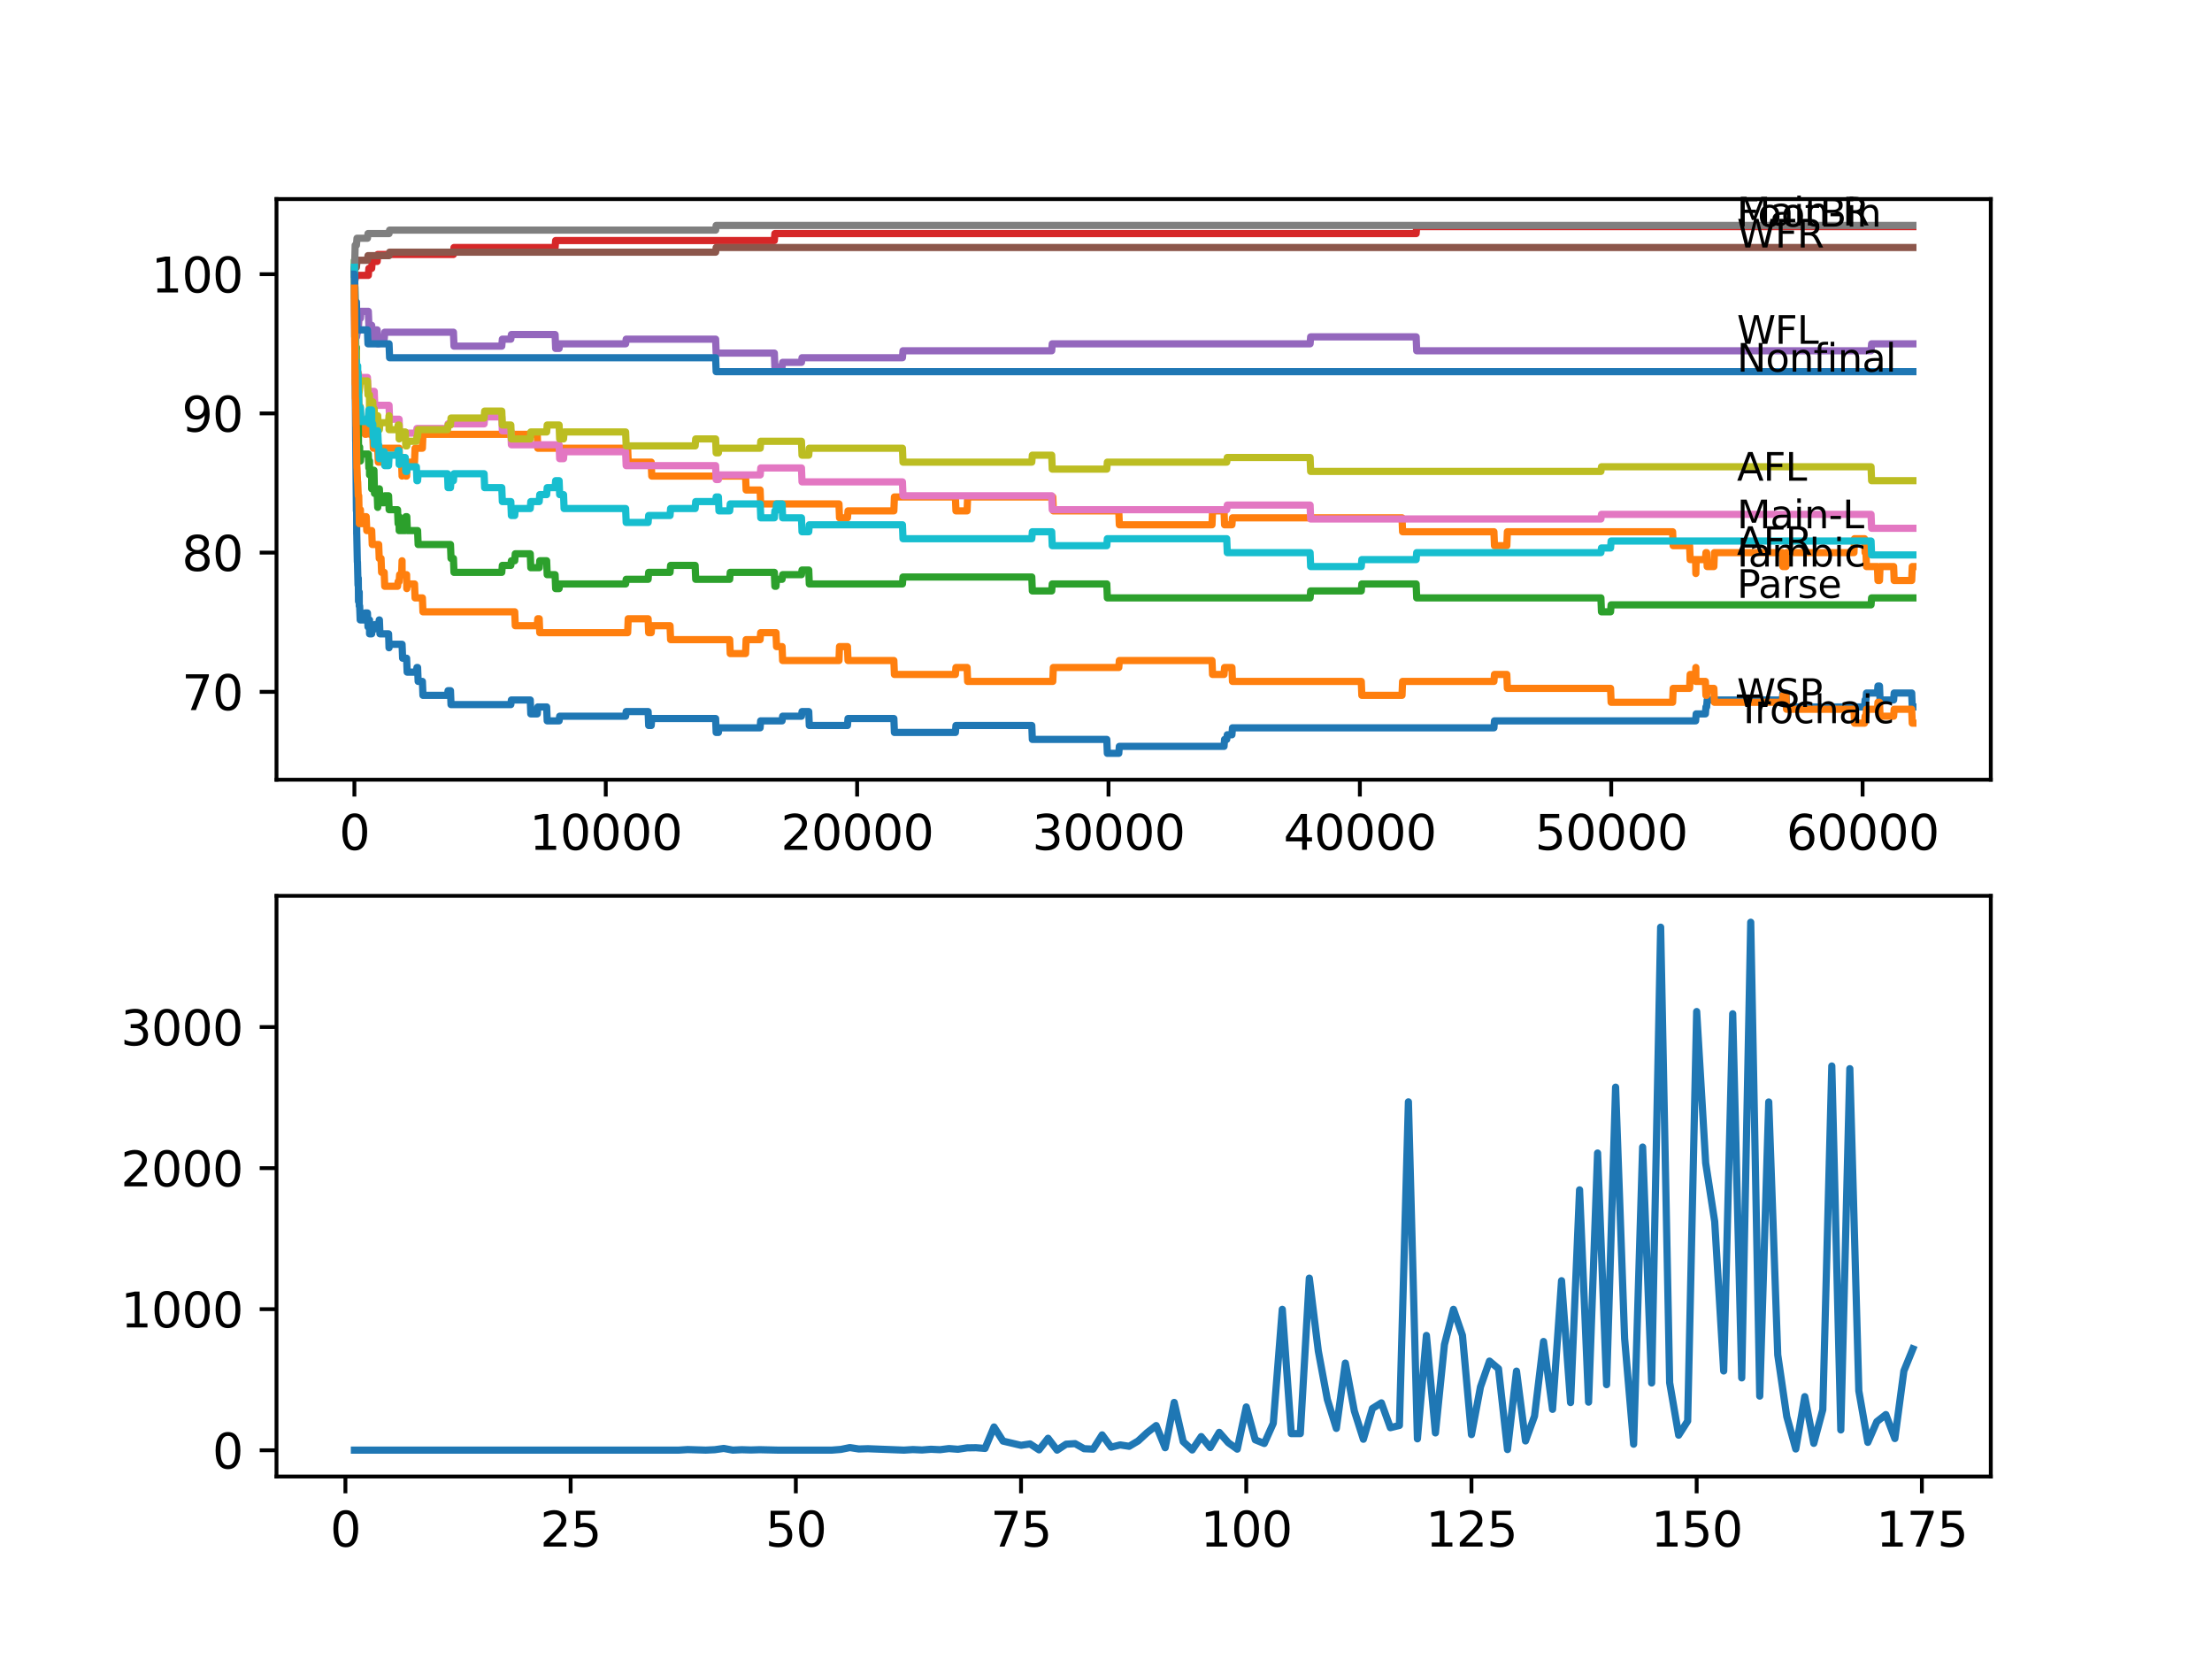 <?xml version="1.0" encoding="utf-8" standalone="no"?>
<!DOCTYPE svg PUBLIC "-//W3C//DTD SVG 1.1//EN"
  "http://www.w3.org/Graphics/SVG/1.1/DTD/svg11.dtd">
<svg xmlns:xlink="http://www.w3.org/1999/xlink" width="460.8pt" height="345.6pt" viewBox="0 0 460.8 345.6" xmlns="http://www.w3.org/2000/svg" version="1.1">
 <defs>
  <style type="text/css">*{stroke-linejoin: round; stroke-linecap: butt}</style>
 </defs>
 <g id="figure_1">
  <g id="patch_1">
   <path d="M 0 345.6 
L 460.8 345.6 
L 460.8 0 
L 0 0 
z
" style="fill: #ffffff"/>
  </g>
  <g id="axes_1">
   <g id="patch_2">
    <path d="M 57.6 162.432 
L 414.72 162.432 
L 414.72 41.472 
L 57.6 41.472 
z
" style="fill: #ffffff"/>
   </g>
   <g id="matplotlib.axis_1">
    <g id="xtick_1">
     <g id="line2d_1">
      <defs>
       <path id="mf1c4932b1d" d="M 0 0 
L 0 3.5 
" style="stroke: #000000; stroke-width: 0.8"/>
      </defs>
      <g>
       <use xlink:href="#mf1c4932b1d" x="73.827" y="162.432" style="stroke: #000000; stroke-width: 0.8"/>
      </g>
     </g>
     <g id="text_1">
      <!-- 0 -->
      <g transform="translate(70.646 177.03)scale(0.1 -0.1)">
       <defs>
        <path id="DejaVuSans-30" d="M 2034 4250 
Q 1547 4250 1301 3770 
Q 1056 3291 1056 2328 
Q 1056 1369 1301 889 
Q 1547 409 2034 409 
Q 2525 409 2770 889 
Q 3016 1369 3016 2328 
Q 3016 3291 2770 3770 
Q 2525 4250 2034 4250 
z
M 2034 4750 
Q 2819 4750 3233 4129 
Q 3647 3509 3647 2328 
Q 3647 1150 3233 529 
Q 2819 -91 2034 -91 
Q 1250 -91 836 529 
Q 422 1150 422 2328 
Q 422 3509 836 4129 
Q 1250 4750 2034 4750 
z
" transform="scale(0.016)"/>
       </defs>
       <use xlink:href="#DejaVuSans-30"/>
      </g>
     </g>
    </g>
    <g id="xtick_2">
     <g id="line2d_2">
      <g>
       <use xlink:href="#mf1c4932b1d" x="126.192" y="162.432" style="stroke: #000000; stroke-width: 0.8"/>
      </g>
     </g>
     <g id="text_2">
      <!-- 10000 -->
      <g transform="translate(110.286 177.03)scale(0.1 -0.1)">
       <defs>
        <path id="DejaVuSans-31" d="M 794 531 
L 1825 531 
L 1825 4091 
L 703 3866 
L 703 4441 
L 1819 4666 
L 2450 4666 
L 2450 531 
L 3481 531 
L 3481 0 
L 794 0 
L 794 531 
z
" transform="scale(0.016)"/>
       </defs>
       <use xlink:href="#DejaVuSans-31"/>
       <use xlink:href="#DejaVuSans-30" x="63.623"/>
       <use xlink:href="#DejaVuSans-30" x="127.246"/>
       <use xlink:href="#DejaVuSans-30" x="190.869"/>
       <use xlink:href="#DejaVuSans-30" x="254.492"/>
      </g>
     </g>
    </g>
    <g id="xtick_3">
     <g id="line2d_3">
      <g>
       <use xlink:href="#mf1c4932b1d" x="178.556" y="162.432" style="stroke: #000000; stroke-width: 0.8"/>
      </g>
     </g>
     <g id="text_3">
      <!-- 20000 -->
      <g transform="translate(162.65 177.03)scale(0.1 -0.1)">
       <defs>
        <path id="DejaVuSans-32" d="M 1228 531 
L 3431 531 
L 3431 0 
L 469 0 
L 469 531 
Q 828 903 1448 1529 
Q 2069 2156 2228 2338 
Q 2531 2678 2651 2914 
Q 2772 3150 2772 3378 
Q 2772 3750 2511 3984 
Q 2250 4219 1831 4219 
Q 1534 4219 1204 4116 
Q 875 4013 500 3803 
L 500 4441 
Q 881 4594 1212 4672 
Q 1544 4750 1819 4750 
Q 2544 4750 2975 4387 
Q 3406 4025 3406 3419 
Q 3406 3131 3298 2873 
Q 3191 2616 2906 2266 
Q 2828 2175 2409 1742 
Q 1991 1309 1228 531 
z
" transform="scale(0.016)"/>
       </defs>
       <use xlink:href="#DejaVuSans-32"/>
       <use xlink:href="#DejaVuSans-30" x="63.623"/>
       <use xlink:href="#DejaVuSans-30" x="127.246"/>
       <use xlink:href="#DejaVuSans-30" x="190.869"/>
       <use xlink:href="#DejaVuSans-30" x="254.492"/>
      </g>
     </g>
    </g>
    <g id="xtick_4">
     <g id="line2d_4">
      <g>
       <use xlink:href="#mf1c4932b1d" x="230.921" y="162.432" style="stroke: #000000; stroke-width: 0.8"/>
      </g>
     </g>
     <g id="text_4">
      <!-- 30000 -->
      <g transform="translate(215.015 177.03)scale(0.1 -0.1)">
       <defs>
        <path id="DejaVuSans-33" d="M 2597 2516 
Q 3050 2419 3304 2112 
Q 3559 1806 3559 1356 
Q 3559 666 3084 287 
Q 2609 -91 1734 -91 
Q 1441 -91 1130 -33 
Q 819 25 488 141 
L 488 750 
Q 750 597 1062 519 
Q 1375 441 1716 441 
Q 2309 441 2620 675 
Q 2931 909 2931 1356 
Q 2931 1769 2642 2001 
Q 2353 2234 1838 2234 
L 1294 2234 
L 1294 2753 
L 1863 2753 
Q 2328 2753 2575 2939 
Q 2822 3125 2822 3475 
Q 2822 3834 2567 4026 
Q 2313 4219 1838 4219 
Q 1578 4219 1281 4162 
Q 984 4106 628 3988 
L 628 4550 
Q 988 4650 1302 4700 
Q 1616 4750 1894 4750 
Q 2613 4750 3031 4423 
Q 3450 4097 3450 3541 
Q 3450 3153 3228 2886 
Q 3006 2619 2597 2516 
z
" transform="scale(0.016)"/>
       </defs>
       <use xlink:href="#DejaVuSans-33"/>
       <use xlink:href="#DejaVuSans-30" x="63.623"/>
       <use xlink:href="#DejaVuSans-30" x="127.246"/>
       <use xlink:href="#DejaVuSans-30" x="190.869"/>
       <use xlink:href="#DejaVuSans-30" x="254.492"/>
      </g>
     </g>
    </g>
    <g id="xtick_5">
     <g id="line2d_5">
      <g>
       <use xlink:href="#mf1c4932b1d" x="283.285" y="162.432" style="stroke: #000000; stroke-width: 0.8"/>
      </g>
     </g>
     <g id="text_5">
      <!-- 40000 -->
      <g transform="translate(267.379 177.03)scale(0.1 -0.1)">
       <defs>
        <path id="DejaVuSans-34" d="M 2419 4116 
L 825 1625 
L 2419 1625 
L 2419 4116 
z
M 2253 4666 
L 3047 4666 
L 3047 1625 
L 3713 1625 
L 3713 1100 
L 3047 1100 
L 3047 0 
L 2419 0 
L 2419 1100 
L 313 1100 
L 313 1709 
L 2253 4666 
z
" transform="scale(0.016)"/>
       </defs>
       <use xlink:href="#DejaVuSans-34"/>
       <use xlink:href="#DejaVuSans-30" x="63.623"/>
       <use xlink:href="#DejaVuSans-30" x="127.246"/>
       <use xlink:href="#DejaVuSans-30" x="190.869"/>
       <use xlink:href="#DejaVuSans-30" x="254.492"/>
      </g>
     </g>
    </g>
    <g id="xtick_6">
     <g id="line2d_6">
      <g>
       <use xlink:href="#mf1c4932b1d" x="335.65" y="162.432" style="stroke: #000000; stroke-width: 0.8"/>
      </g>
     </g>
     <g id="text_6">
      <!-- 50000 -->
      <g transform="translate(319.744 177.03)scale(0.1 -0.1)">
       <defs>
        <path id="DejaVuSans-35" d="M 691 4666 
L 3169 4666 
L 3169 4134 
L 1269 4134 
L 1269 2991 
Q 1406 3038 1543 3061 
Q 1681 3084 1819 3084 
Q 2600 3084 3056 2656 
Q 3513 2228 3513 1497 
Q 3513 744 3044 326 
Q 2575 -91 1722 -91 
Q 1428 -91 1123 -41 
Q 819 9 494 109 
L 494 744 
Q 775 591 1075 516 
Q 1375 441 1709 441 
Q 2250 441 2565 725 
Q 2881 1009 2881 1497 
Q 2881 1984 2565 2268 
Q 2250 2553 1709 2553 
Q 1456 2553 1204 2497 
Q 953 2441 691 2322 
L 691 4666 
z
" transform="scale(0.016)"/>
       </defs>
       <use xlink:href="#DejaVuSans-35"/>
       <use xlink:href="#DejaVuSans-30" x="63.623"/>
       <use xlink:href="#DejaVuSans-30" x="127.246"/>
       <use xlink:href="#DejaVuSans-30" x="190.869"/>
       <use xlink:href="#DejaVuSans-30" x="254.492"/>
      </g>
     </g>
    </g>
    <g id="xtick_7">
     <g id="line2d_7">
      <g>
       <use xlink:href="#mf1c4932b1d" x="388.014" y="162.432" style="stroke: #000000; stroke-width: 0.8"/>
      </g>
     </g>
     <g id="text_7">
      <!-- 60000 -->
      <g transform="translate(372.108 177.03)scale(0.1 -0.1)">
       <defs>
        <path id="DejaVuSans-36" d="M 2113 2584 
Q 1688 2584 1439 2293 
Q 1191 2003 1191 1497 
Q 1191 994 1439 701 
Q 1688 409 2113 409 
Q 2538 409 2786 701 
Q 3034 994 3034 1497 
Q 3034 2003 2786 2293 
Q 2538 2584 2113 2584 
z
M 3366 4563 
L 3366 3988 
Q 3128 4100 2886 4159 
Q 2644 4219 2406 4219 
Q 1781 4219 1451 3797 
Q 1122 3375 1075 2522 
Q 1259 2794 1537 2939 
Q 1816 3084 2150 3084 
Q 2853 3084 3261 2657 
Q 3669 2231 3669 1497 
Q 3669 778 3244 343 
Q 2819 -91 2113 -91 
Q 1303 -91 875 529 
Q 447 1150 447 2328 
Q 447 3434 972 4092 
Q 1497 4750 2381 4750 
Q 2619 4750 2861 4703 
Q 3103 4656 3366 4563 
z
" transform="scale(0.016)"/>
       </defs>
       <use xlink:href="#DejaVuSans-36"/>
       <use xlink:href="#DejaVuSans-30" x="63.623"/>
       <use xlink:href="#DejaVuSans-30" x="127.246"/>
       <use xlink:href="#DejaVuSans-30" x="190.869"/>
       <use xlink:href="#DejaVuSans-30" x="254.492"/>
      </g>
     </g>
    </g>
   </g>
   <g id="matplotlib.axis_2">
    <g id="ytick_1">
     <g id="line2d_8">
      <defs>
       <path id="m661072c779" d="M 0 0 
L -3.5 0 
" style="stroke: #000000; stroke-width: 0.8"/>
      </defs>
      <g>
       <use xlink:href="#m661072c779" x="57.6" y="144.125" style="stroke: #000000; stroke-width: 0.8"/>
      </g>
     </g>
     <g id="text_8">
      <!-- 70 -->
      <g transform="translate(37.875 147.924)scale(0.1 -0.1)">
       <defs>
        <path id="DejaVuSans-37" d="M 525 4666 
L 3525 4666 
L 3525 4397 
L 1831 0 
L 1172 0 
L 2766 4134 
L 525 4134 
L 525 4666 
z
" transform="scale(0.016)"/>
       </defs>
       <use xlink:href="#DejaVuSans-37"/>
       <use xlink:href="#DejaVuSans-30" x="63.623"/>
      </g>
     </g>
    </g>
    <g id="ytick_2">
     <g id="line2d_9">
      <g>
       <use xlink:href="#m661072c779" x="57.6" y="115.123" style="stroke: #000000; stroke-width: 0.8"/>
      </g>
     </g>
     <g id="text_9">
      <!-- 80 -->
      <g transform="translate(37.875 118.923)scale(0.1 -0.1)">
       <defs>
        <path id="DejaVuSans-38" d="M 2034 2216 
Q 1584 2216 1326 1975 
Q 1069 1734 1069 1313 
Q 1069 891 1326 650 
Q 1584 409 2034 409 
Q 2484 409 2743 651 
Q 3003 894 3003 1313 
Q 3003 1734 2745 1975 
Q 2488 2216 2034 2216 
z
M 1403 2484 
Q 997 2584 770 2862 
Q 544 3141 544 3541 
Q 544 4100 942 4425 
Q 1341 4750 2034 4750 
Q 2731 4750 3128 4425 
Q 3525 4100 3525 3541 
Q 3525 3141 3298 2862 
Q 3072 2584 2669 2484 
Q 3125 2378 3379 2068 
Q 3634 1759 3634 1313 
Q 3634 634 3220 271 
Q 2806 -91 2034 -91 
Q 1263 -91 848 271 
Q 434 634 434 1313 
Q 434 1759 690 2068 
Q 947 2378 1403 2484 
z
M 1172 3481 
Q 1172 3119 1398 2916 
Q 1625 2713 2034 2713 
Q 2441 2713 2670 2916 
Q 2900 3119 2900 3481 
Q 2900 3844 2670 4047 
Q 2441 4250 2034 4250 
Q 1625 4250 1398 4047 
Q 1172 3844 1172 3481 
z
" transform="scale(0.016)"/>
       </defs>
       <use xlink:href="#DejaVuSans-38"/>
       <use xlink:href="#DejaVuSans-30" x="63.623"/>
      </g>
     </g>
    </g>
    <g id="ytick_3">
     <g id="line2d_10">
      <g>
       <use xlink:href="#m661072c779" x="57.6" y="86.122" style="stroke: #000000; stroke-width: 0.8"/>
      </g>
     </g>
     <g id="text_10">
      <!-- 90 -->
      <g transform="translate(37.875 89.921)scale(0.1 -0.1)">
       <defs>
        <path id="DejaVuSans-39" d="M 703 97 
L 703 672 
Q 941 559 1184 500 
Q 1428 441 1663 441 
Q 2288 441 2617 861 
Q 2947 1281 2994 2138 
Q 2813 1869 2534 1725 
Q 2256 1581 1919 1581 
Q 1219 1581 811 2004 
Q 403 2428 403 3163 
Q 403 3881 828 4315 
Q 1253 4750 1959 4750 
Q 2769 4750 3195 4129 
Q 3622 3509 3622 2328 
Q 3622 1225 3098 567 
Q 2575 -91 1691 -91 
Q 1453 -91 1209 -44 
Q 966 3 703 97 
z
M 1959 2075 
Q 2384 2075 2632 2365 
Q 2881 2656 2881 3163 
Q 2881 3666 2632 3958 
Q 2384 4250 1959 4250 
Q 1534 4250 1286 3958 
Q 1038 3666 1038 3163 
Q 1038 2656 1286 2365 
Q 1534 2075 1959 2075 
z
" transform="scale(0.016)"/>
       </defs>
       <use xlink:href="#DejaVuSans-39"/>
       <use xlink:href="#DejaVuSans-30" x="63.623"/>
      </g>
     </g>
    </g>
    <g id="ytick_4">
     <g id="line2d_11">
      <g>
       <use xlink:href="#m661072c779" x="57.6" y="57.121" style="stroke: #000000; stroke-width: 0.8"/>
      </g>
     </g>
     <g id="text_11">
      <!-- 100 -->
      <g transform="translate(31.512 60.92)scale(0.1 -0.1)">
       <use xlink:href="#DejaVuSans-31"/>
       <use xlink:href="#DejaVuSans-30" x="63.623"/>
       <use xlink:href="#DejaVuSans-30" x="127.246"/>
      </g>
     </g>
    </g>
   </g>
   <g id="line2d_12">
    <path d="M 73.833 57.121 
L 73.838 55.671 
L 73.89 70.171 
L 73.896 70.171 
L 73.906 69.205 
L 73.948 76.455 
L 73.964 75.488 
L 74.1 91.922 
L 74.11 91.922 
L 74.246 106.423 
L 74.252 106.423 
L 74.283 103.523 
L 74.309 111.257 
L 74.32 111.257 
L 74.44 117.057 
L 74.466 117.057 
L 74.582 121.89 
L 74.613 121.89 
L 74.639 120.44 
L 74.681 125.274 
L 74.707 125.274 
L 74.733 125.274 
L 74.833 123.341 
L 74.838 126.241 
L 74.922 126.241 
L 75.037 129.141 
L 75.948 129.141 
L 76.063 127.691 
L 76.545 127.691 
L 76.66 130.591 
L 76.964 130.591 
L 76.98 129.141 
L 76.985 132.041 
L 77.069 132.041 
L 77.43 132.041 
L 77.545 131.074 
L 77.959 131.074 
L 78.074 130.108 
L 78.886 130.108 
L 79.001 129.141 
L 79.033 129.141 
L 79.148 132.041 
L 80.949 132.041 
L 81.043 134.941 
L 81.059 134.216 
L 83.756 134.216 
L 83.871 137.116 
L 84.704 137.116 
L 84.819 140.016 
L 86.741 140.016 
L 86.856 139.05 
L 86.992 139.05 
L 87.107 141.95 
L 87.992 141.95 
L 88.107 144.85 
L 93.223 144.85 
L 93.338 143.883 
L 93.841 143.883 
L 93.956 146.783 
L 106.414 146.783 
L 106.529 145.817 
L 110.462 145.817 
L 110.577 148.717 
L 111.917 148.717 
L 112.033 147.267 
L 113.876 147.267 
L 113.991 150.167 
L 116.473 150.167 
L 116.588 149.2 
L 130.329 149.2 
L 130.444 148.233 
L 135.015 148.233 
L 135.131 151.134 
L 135.659 151.134 
L 135.775 149.683 
L 149.075 149.683 
L 149.19 152.584 
L 149.656 152.584 
L 149.772 151.617 
L 158.344 151.617 
L 158.459 150.167 
L 162.92 150.167 
L 163.036 149.2 
L 166.958 149.2 
L 167.073 148.233 
L 168.476 148.233 
L 168.591 151.134 
L 176.54 151.134 
L 176.656 149.683 
L 186.207 149.683 
L 186.322 152.584 
L 199.026 152.584 
L 199.141 151.134 
L 214.939 151.134 
L 215.054 154.034 
L 230.565 154.034 
L 230.68 156.934 
L 233.063 156.934 
L 233.178 155.484 
L 254.988 155.484 
L 255.103 154.034 
L 255.548 154.034 
L 255.663 153.067 
L 256.632 153.067 
L 256.747 151.617 
L 311.211 151.617 
L 311.327 150.167 
L 353.229 150.167 
L 353.344 148.717 
L 355.266 148.717 
L 355.381 147.267 
L 355.522 147.267 
L 355.637 145.817 
L 371.294 145.817 
L 371.41 144.367 
L 372.048 144.367 
L 372.164 147.267 
L 388.418 147.267 
L 388.533 145.817 
L 388.711 145.817 
L 388.826 144.367 
L 391.099 144.367 
L 391.214 142.916 
L 391.533 142.916 
L 391.648 145.817 
L 394.476 145.817 
L 394.591 144.367 
L 398.241 144.367 
L 398.356 147.267 
L 398.487 147.267 
L 398.487 147.267 
" clip-path="url(#p86fe0e03b8)" style="fill: none; stroke: #1f77b4; stroke-width: 1.5; stroke-linecap: square"/>
   </g>
   <g id="line2d_13">
    <path d="M 73.833 57.121 
L 73.843 57.121 
L 73.854 56.154 
L 73.896 64.129 
L 74.006 74.038 
L 73.953 62.438 
L 74.021 72.588 
L 74.032 72.588 
L 74.079 68.238 
L 74.126 74.038 
L 74.136 74.038 
L 74.215 74.038 
L 74.335 81.772 
L 74.367 81.772 
L 74.482 78.872 
L 74.613 78.872 
L 74.733 84.672 
L 75.016 84.672 
L 75.131 87.572 
L 75.948 87.572 
L 76.063 90.472 
L 76.289 90.472 
L 76.404 87.572 
L 76.964 87.572 
L 77.079 90.472 
L 77.655 90.472 
L 77.771 93.372 
L 78.687 93.372 
L 78.802 96.273 
L 79.378 96.273 
L 79.493 93.372 
L 83.138 93.372 
L 83.253 96.273 
L 83.656 96.273 
L 83.756 99.173 
L 83.766 96.273 
L 84.421 96.273 
L 84.536 99.173 
L 84.704 99.173 
L 84.819 96.273 
L 86.353 96.273 
L 86.468 93.372 
L 87.992 93.372 
L 88.107 90.472 
L 111.917 90.472 
L 112.033 93.372 
L 130.753 93.372 
L 130.868 96.273 
L 135.659 96.273 
L 135.775 99.173 
L 155.317 99.173 
L 155.432 102.073 
L 158.344 102.073 
L 158.459 104.973 
L 174.771 104.973 
L 174.886 107.873 
L 176.54 107.873 
L 176.656 106.423 
L 186.207 106.423 
L 186.322 103.523 
L 199.026 103.523 
L 199.141 106.423 
L 201.461 106.423 
L 201.576 103.523 
L 219.312 103.523 
L 219.427 106.423 
L 233.063 106.423 
L 233.178 109.323 
L 252.479 109.323 
L 252.595 106.423 
L 254.988 106.423 
L 255.103 109.323 
L 256.632 109.323 
L 256.747 107.873 
L 292.067 107.873 
L 292.182 110.773 
L 311.211 110.773 
L 311.327 113.673 
L 313.898 113.673 
L 314.013 110.773 
L 348.437 110.773 
L 348.553 113.673 
L 351.977 113.673 
L 352.092 116.574 
L 353.229 116.574 
L 353.276 119.474 
L 353.339 116.574 
L 355.266 116.574 
L 355.381 115.123 
L 355.522 115.123 
L 355.637 118.024 
L 357.03 118.024 
L 357.146 115.123 
L 371.294 115.123 
L 371.41 118.024 
L 372.048 118.024 
L 372.164 115.123 
L 386.213 115.123 
L 386.328 112.223 
L 388.418 112.223 
L 388.533 115.123 
L 388.711 115.123 
L 388.826 118.024 
L 391.099 118.024 
L 391.214 120.924 
L 391.533 120.924 
L 391.648 118.024 
L 394.476 118.024 
L 394.591 120.924 
L 398.241 120.924 
L 398.356 118.024 
L 398.487 118.024 
L 398.487 118.024 
" clip-path="url(#p86fe0e03b8)" style="fill: none; stroke: #ff7f0e; stroke-width: 1.5; stroke-linecap: square"/>
   </g>
   <g id="line2d_14">
    <path d="M 73.833 55.671 
L 73.838 54.221 
L 73.89 62.196 
L 73.927 59.779 
L 74.053 73.313 
L 74.058 72.346 
L 74.063 72.346 
L 74.147 78.147 
L 74.178 76.697 
L 74.215 76.697 
L 74.241 72.346 
L 74.309 81.53 
L 74.314 81.53 
L 74.32 81.53 
L 74.435 84.43 
L 74.466 84.43 
L 74.582 89.264 
L 74.613 89.264 
L 74.634 84.914 
L 74.681 92.647 
L 74.707 92.647 
L 74.712 92.647 
L 74.733 95.548 
L 74.822 94.581 
L 74.833 94.581 
L 74.922 93.131 
L 74.927 96.031 
L 74.938 96.031 
L 75.084 96.031 
L 75.199 94.581 
L 76.728 94.581 
L 76.844 97.481 
L 76.964 97.481 
L 76.98 96.031 
L 76.985 98.931 
L 77.069 98.931 
L 77.425 98.931 
L 77.43 101.831 
L 77.535 100.864 
L 77.655 100.864 
L 77.771 97.964 
L 77.901 97.964 
L 78.017 102.798 
L 78.572 102.798 
L 78.687 105.698 
L 78.802 102.798 
L 78.886 102.798 
L 79.001 101.831 
L 79.033 101.831 
L 79.148 104.731 
L 80.033 104.731 
L 80.148 103.281 
L 80.949 103.281 
L 81.064 106.181 
L 82.818 106.181 
L 82.934 109.082 
L 83.138 109.082 
L 83.148 107.631 
L 83.154 110.532 
L 83.243 110.532 
L 84.421 110.532 
L 84.536 107.631 
L 84.745 107.631 
L 84.861 110.532 
L 86.992 110.532 
L 87.107 113.432 
L 93.841 113.432 
L 93.956 116.332 
L 94.459 116.332 
L 94.574 119.232 
L 104.529 119.232 
L 104.644 117.782 
L 106.414 117.782 
L 106.529 116.815 
L 107.226 116.815 
L 107.341 115.365 
L 110.462 115.365 
L 110.577 118.265 
L 112.326 118.265 
L 112.441 116.815 
L 113.876 116.815 
L 113.991 119.715 
L 115.635 119.715 
L 115.75 122.615 
L 116.473 122.615 
L 116.588 121.649 
L 130.329 121.649 
L 130.444 120.682 
L 135.015 120.682 
L 135.131 119.232 
L 139.582 119.232 
L 139.697 117.782 
L 144.813 117.782 
L 144.928 120.682 
L 152.008 120.682 
L 152.123 119.232 
L 161.308 119.232 
L 161.423 122.132 
L 161.653 122.132 
L 161.768 120.682 
L 162.92 120.682 
L 163.036 119.715 
L 166.958 119.715 
L 167.073 118.749 
L 168.476 118.749 
L 168.591 121.649 
L 187.993 121.649 
L 188.108 120.199 
L 214.939 120.199 
L 215.054 123.099 
L 219.087 123.099 
L 219.202 121.649 
L 230.565 121.649 
L 230.68 124.549 
L 272.917 124.549 
L 273.032 123.099 
L 283.579 123.099 
L 283.694 121.649 
L 295.01 121.649 
L 295.125 124.549 
L 333.498 124.549 
L 333.613 127.449 
L 335.509 127.449 
L 335.624 125.999 
L 389.774 125.999 
L 389.889 124.549 
L 398.487 124.549 
L 398.487 124.549 
" clip-path="url(#p86fe0e03b8)" style="fill: none; stroke: #2ca02c; stroke-width: 1.5; stroke-linecap: square"/>
   </g>
   <g id="line2d_15">
    <path d="M 73.833 57.121 
L 73.838 57.121 
L 73.896 55.429 
L 73.901 58.329 
L 73.937 58.329 
L 73.958 58.329 
L 74.074 57.362 
L 76.728 57.362 
L 76.844 55.912 
L 77.425 55.912 
L 77.54 54.462 
L 78.572 54.462 
L 78.687 53.012 
L 94.459 53.012 
L 94.574 51.562 
L 115.635 51.562 
L 115.75 50.112 
L 161.308 50.112 
L 161.423 48.662 
L 295.01 48.662 
L 295.125 47.212 
L 398.487 47.212 
L 398.487 47.212 
" clip-path="url(#p86fe0e03b8)" style="fill: none; stroke: #d62728; stroke-width: 1.5; stroke-linecap: square"/>
   </g>
   <g id="line2d_16">
    <path d="M 73.833 57.121 
L 73.838 57.121 
L 73.922 68.721 
L 73.964 67.271 
L 73.985 67.271 
L 74.016 73.071 
L 74.1 70.171 
L 74.288 70.171 
L 74.403 69.205 
L 74.513 69.205 
L 74.629 68.238 
L 74.665 68.238 
L 74.786 66.304 
L 75.084 66.304 
L 75.199 64.854 
L 76.728 64.854 
L 76.844 67.755 
L 77.425 67.755 
L 77.43 70.655 
L 77.535 69.688 
L 77.959 69.688 
L 78.074 68.721 
L 78.572 68.721 
L 78.687 71.621 
L 78.886 71.621 
L 79.001 70.655 
L 80.033 70.655 
L 80.148 69.205 
L 94.459 69.205 
L 94.574 72.105 
L 104.529 72.105 
L 104.644 70.655 
L 106.414 70.655 
L 106.529 69.688 
L 115.635 69.688 
L 115.75 72.588 
L 116.473 72.588 
L 116.588 71.621 
L 130.329 71.621 
L 130.444 70.655 
L 149.075 70.655 
L 149.19 73.555 
L 161.308 73.555 
L 161.423 76.455 
L 162.92 76.455 
L 163.036 75.488 
L 166.958 75.488 
L 167.073 74.522 
L 187.993 74.522 
L 188.108 73.071 
L 219.087 73.071 
L 219.202 71.621 
L 272.917 71.621 
L 273.032 70.171 
L 295.01 70.171 
L 295.125 73.071 
L 389.774 73.071 
L 389.889 71.621 
L 398.487 71.621 
L 398.487 71.621 
" clip-path="url(#p86fe0e03b8)" style="fill: none; stroke: #9467bd; stroke-width: 1.5; stroke-linecap: square"/>
   </g>
   <g id="line2d_17">
    <path d="M 73.833 57.121 
L 73.869 57.121 
L 73.99 55.671 
L 74.252 55.671 
L 74.372 54.221 
L 76.545 54.221 
L 76.66 53.254 
L 81.043 53.254 
L 81.159 52.529 
L 149.075 52.529 
L 149.19 51.562 
L 398.487 51.562 
L 398.487 51.562 
" clip-path="url(#p86fe0e03b8)" style="fill: none; stroke: #8c564b; stroke-width: 1.5; stroke-linecap: square"/>
   </g>
   <g id="line2d_18">
    <path d="M 73.833 57.121 
L 73.838 57.121 
L 73.969 76.697 
L 73.979 75.73 
L 74 75.73 
L 74.011 78.63 
L 74.11 76.697 
L 74.126 76.697 
L 74.241 75.73 
L 74.252 75.73 
L 74.283 81.53 
L 74.367 79.597 
L 74.571 79.597 
L 74.665 77.663 
L 74.671 80.563 
L 74.676 80.563 
L 74.712 80.563 
L 74.833 78.63 
L 76.545 78.63 
L 76.66 81.53 
L 77.959 81.53 
L 78.074 84.43 
L 81.043 84.43 
L 81.159 87.33 
L 83.138 87.33 
L 83.253 90.231 
L 86.741 90.231 
L 86.856 89.264 
L 93.223 89.264 
L 93.338 88.297 
L 100.848 88.297 
L 100.963 86.847 
L 104.529 86.847 
L 104.644 89.747 
L 106.414 89.747 
L 106.529 92.647 
L 116.473 92.647 
L 116.588 95.548 
L 117.395 95.548 
L 117.51 94.097 
L 130.329 94.097 
L 130.444 96.998 
L 149.075 96.998 
L 149.19 99.898 
L 149.656 99.898 
L 149.772 98.931 
L 158.37 98.931 
L 158.485 97.481 
L 166.958 97.481 
L 167.073 100.381 
L 187.993 100.381 
L 188.108 103.281 
L 219.087 103.281 
L 219.202 106.181 
L 255.548 106.181 
L 255.663 105.215 
L 272.917 105.215 
L 273.032 108.115 
L 333.498 108.115 
L 333.613 107.148 
L 389.774 107.148 
L 389.889 110.048 
L 398.487 110.048 
L 398.487 110.048 
" clip-path="url(#p86fe0e03b8)" style="fill: none; stroke: #e377c2; stroke-width: 1.5; stroke-linecap: square"/>
   </g>
   <g id="line2d_19">
    <path d="M 73.833 57.121 
L 73.838 57.121 
L 73.99 51.079 
L 74.252 51.079 
L 74.372 49.629 
L 76.545 49.629 
L 76.66 48.662 
L 81.043 48.662 
L 81.159 47.937 
L 149.075 47.937 
L 149.19 46.97 
L 398.487 46.97 
L 398.487 46.97 
" clip-path="url(#p86fe0e03b8)" style="fill: none; stroke: #7f7f7f; stroke-width: 1.5; stroke-linecap: square"/>
   </g>
   <g id="line2d_20">
    <path d="M 73.833 57.121 
L 73.964 70.655 
L 73.99 68.238 
L 74.006 76.938 
L 74.068 71.138 
L 74.079 71.138 
L 74.126 74.038 
L 74.189 73.071 
L 74.215 73.071 
L 74.283 83.705 
L 74.335 81.772 
L 74.451 80.322 
L 74.466 80.322 
L 74.582 77.905 
L 74.613 77.905 
L 74.676 84.189 
L 74.728 81.772 
L 74.796 81.772 
L 74.911 80.805 
L 74.922 80.805 
L 75.037 79.355 
L 76.545 79.355 
L 76.66 82.255 
L 76.964 82.255 
L 76.98 85.155 
L 77.074 83.705 
L 77.655 83.705 
L 77.771 86.605 
L 77.901 86.605 
L 77.959 85.155 
L 77.964 88.055 
L 78.011 86.605 
L 78.687 86.605 
L 78.802 89.506 
L 79.033 89.506 
L 79.148 88.055 
L 80.949 88.055 
L 81.043 86.605 
L 81.049 89.506 
L 81.054 89.506 
L 82.818 89.506 
L 82.934 88.539 
L 83.138 88.539 
L 83.148 91.439 
L 83.248 89.989 
L 84.421 89.989 
L 84.536 92.889 
L 84.745 92.889 
L 84.861 91.922 
L 86.741 91.922 
L 86.856 90.956 
L 86.992 90.956 
L 87.107 89.506 
L 93.223 89.506 
L 93.338 88.539 
L 93.841 88.539 
L 93.956 87.089 
L 100.848 87.089 
L 100.963 85.639 
L 104.529 85.639 
L 104.644 88.539 
L 106.414 88.539 
L 106.529 91.439 
L 110.462 91.439 
L 110.577 89.989 
L 113.876 89.989 
L 113.991 88.539 
L 116.473 88.539 
L 116.588 91.439 
L 117.395 91.439 
L 117.51 89.989 
L 130.329 89.989 
L 130.444 92.889 
L 144.813 92.889 
L 144.928 91.439 
L 149.075 91.439 
L 149.19 94.339 
L 149.656 94.339 
L 149.772 93.372 
L 158.37 93.372 
L 158.485 91.922 
L 166.958 91.922 
L 167.073 94.822 
L 168.476 94.822 
L 168.591 93.372 
L 187.993 93.372 
L 188.108 96.273 
L 214.939 96.273 
L 215.054 94.822 
L 219.087 94.822 
L 219.202 97.723 
L 230.565 97.723 
L 230.68 96.273 
L 255.548 96.273 
L 255.663 95.306 
L 272.917 95.306 
L 273.032 98.206 
L 333.498 98.206 
L 333.613 97.239 
L 389.774 97.239 
L 389.889 100.139 
L 398.487 100.139 
L 398.487 100.139 
" clip-path="url(#p86fe0e03b8)" style="fill: none; stroke: #bcbd22; stroke-width: 1.5; stroke-linecap: square"/>
   </g>
   <g id="line2d_21">
    <path d="M 73.833 55.671 
L 73.927 67.755 
L 73.958 65.579 
L 73.969 63.163 
L 74.021 73.796 
L 74.026 73.796 
L 74.037 72.346 
L 74.084 78.63 
L 74.121 75.73 
L 74.22 79.113 
L 74.231 77.663 
L 74.241 77.663 
L 74.278 75.247 
L 74.294 80.08 
L 74.351 77.663 
L 74.466 77.663 
L 74.513 76.213 
L 74.519 79.113 
L 74.571 79.113 
L 74.613 78.147 
L 74.629 83.947 
L 74.665 81.53 
L 74.781 84.914 
L 74.796 84.914 
L 74.833 87.814 
L 74.906 86.364 
L 74.922 86.364 
L 75.037 84.914 
L 75.084 84.914 
L 75.199 87.814 
L 76.545 87.814 
L 76.66 86.847 
L 76.728 86.847 
L 76.844 85.397 
L 76.964 85.397 
L 76.98 88.297 
L 77.074 86.847 
L 77.425 86.847 
L 77.43 85.397 
L 77.435 88.297 
L 77.53 88.297 
L 77.655 88.297 
L 77.771 91.197 
L 77.901 91.197 
L 77.959 89.747 
L 77.964 92.647 
L 78.011 91.197 
L 78.572 91.197 
L 78.687 89.747 
L 78.802 92.647 
L 78.886 92.647 
L 79.001 95.548 
L 79.033 95.548 
L 79.148 94.097 
L 80.033 94.097 
L 80.148 96.998 
L 80.949 96.998 
L 81.064 94.822 
L 82.818 94.822 
L 82.934 93.856 
L 83.138 93.856 
L 83.148 96.756 
L 83.248 95.306 
L 84.421 95.306 
L 84.536 98.206 
L 84.745 98.206 
L 84.861 97.239 
L 86.741 97.239 
L 86.856 100.139 
L 86.992 100.139 
L 87.107 98.689 
L 93.223 98.689 
L 93.338 101.589 
L 93.841 101.589 
L 93.956 100.139 
L 94.459 100.139 
L 94.574 98.689 
L 100.848 98.689 
L 100.963 101.589 
L 104.529 101.589 
L 104.644 104.49 
L 106.414 104.49 
L 106.529 107.39 
L 107.226 107.39 
L 107.341 105.94 
L 110.462 105.94 
L 110.577 104.49 
L 112.326 104.49 
L 112.441 103.04 
L 113.876 103.04 
L 113.991 101.589 
L 115.635 101.589 
L 115.75 100.139 
L 116.473 100.139 
L 116.588 103.04 
L 117.395 103.04 
L 117.51 105.94 
L 130.329 105.94 
L 130.444 108.84 
L 135.015 108.84 
L 135.131 107.39 
L 139.582 107.39 
L 139.697 105.94 
L 144.813 105.94 
L 144.928 104.49 
L 149.075 104.49 
L 149.19 103.523 
L 149.656 103.523 
L 149.772 106.423 
L 152.008 106.423 
L 152.123 104.973 
L 158.37 104.973 
L 158.485 107.873 
L 161.308 107.873 
L 161.423 106.423 
L 161.653 106.423 
L 161.768 104.973 
L 162.92 104.973 
L 163.036 107.873 
L 166.958 107.873 
L 167.073 110.773 
L 168.476 110.773 
L 168.591 109.323 
L 187.993 109.323 
L 188.108 112.223 
L 214.939 112.223 
L 215.054 110.773 
L 219.087 110.773 
L 219.202 113.673 
L 230.565 113.673 
L 230.68 112.223 
L 255.548 112.223 
L 255.663 115.123 
L 272.917 115.123 
L 273.032 118.024 
L 283.579 118.024 
L 283.694 116.574 
L 295.01 116.574 
L 295.125 115.123 
L 333.498 115.123 
L 333.613 114.157 
L 335.509 114.157 
L 335.624 112.707 
L 389.774 112.707 
L 389.889 115.607 
L 398.487 115.607 
L 398.487 115.607 
" clip-path="url(#p86fe0e03b8)" style="fill: none; stroke: #17becf; stroke-width: 1.5; stroke-linecap: square"/>
   </g>
   <g id="line2d_22">
    <path d="M 73.833 57.121 
L 73.869 57.121 
L 73.99 62.921 
L 74.252 62.921 
L 74.372 68.721 
L 76.545 68.721 
L 76.66 71.621 
L 81.043 71.621 
L 81.159 74.522 
L 149.075 74.522 
L 149.19 77.422 
L 398.487 77.422 
L 398.487 77.422 
" clip-path="url(#p86fe0e03b8)" style="fill: none; stroke: #1f77b4; stroke-width: 1.5; stroke-linecap: square"/>
   </g>
   <g id="line2d_23">
    <path d="M 73.833 60.021 
L 73.979 80.08 
L 73.985 80.08 
L 74.006 77.18 
L 74.037 82.98 
L 74.074 82.98 
L 74.194 88.781 
L 74.22 88.781 
L 74.346 97.481 
L 74.367 97.481 
L 74.482 100.381 
L 74.513 100.381 
L 74.629 103.281 
L 74.733 103.281 
L 74.854 109.082 
L 75.016 109.082 
L 75.084 106.181 
L 75.126 109.082 
L 75.948 109.082 
L 76.063 107.631 
L 76.289 107.631 
L 76.404 110.532 
L 77.43 110.532 
L 77.545 113.432 
L 78.886 113.432 
L 79.001 116.332 
L 79.378 116.332 
L 79.493 119.232 
L 80.033 119.232 
L 80.148 122.132 
L 82.818 122.132 
L 82.934 121.165 
L 83.138 121.165 
L 83.253 119.715 
L 83.656 119.715 
L 83.756 116.815 
L 83.766 119.715 
L 84.704 119.715 
L 84.745 122.615 
L 84.814 121.649 
L 86.353 121.649 
L 86.468 124.549 
L 87.992 124.549 
L 88.107 127.449 
L 107.226 127.449 
L 107.341 130.349 
L 111.917 130.349 
L 112.033 128.899 
L 112.326 128.899 
L 112.441 131.799 
L 130.753 131.799 
L 130.868 128.899 
L 135.015 128.899 
L 135.131 131.799 
L 135.659 131.799 
L 135.775 130.349 
L 139.582 130.349 
L 139.697 133.249 
L 152.008 133.249 
L 152.123 136.149 
L 155.317 136.149 
L 155.432 133.249 
L 158.344 133.249 
L 158.459 131.799 
L 161.653 131.799 
L 161.768 134.699 
L 162.92 134.699 
L 163.036 137.6 
L 174.771 137.6 
L 174.886 134.699 
L 176.54 134.699 
L 176.656 137.6 
L 186.207 137.6 
L 186.322 140.5 
L 199.026 140.5 
L 199.141 139.05 
L 201.461 139.05 
L 201.576 141.95 
L 219.312 141.95 
L 219.427 139.05 
L 233.063 139.05 
L 233.178 137.6 
L 252.479 137.6 
L 252.595 140.5 
L 254.988 140.5 
L 255.103 139.05 
L 256.632 139.05 
L 256.747 141.95 
L 283.579 141.95 
L 283.694 144.85 
L 292.067 144.85 
L 292.182 141.95 
L 311.211 141.95 
L 311.327 140.5 
L 313.898 140.5 
L 314.013 143.4 
L 335.509 143.4 
L 335.624 146.3 
L 348.437 146.3 
L 348.553 143.4 
L 351.977 143.4 
L 352.092 140.5 
L 353.229 140.5 
L 353.276 139.05 
L 353.281 141.95 
L 353.333 141.95 
L 355.266 141.95 
L 355.381 144.85 
L 355.522 144.85 
L 355.637 143.4 
L 357.03 143.4 
L 357.146 146.3 
L 371.294 146.3 
L 371.41 144.85 
L 372.048 144.85 
L 372.164 147.75 
L 386.213 147.75 
L 386.328 150.65 
L 388.418 150.65 
L 388.533 149.2 
L 388.711 149.2 
L 388.826 147.75 
L 391.099 147.75 
L 391.214 146.3 
L 391.533 146.3 
L 391.648 149.2 
L 394.476 149.2 
L 394.591 147.75 
L 398.241 147.75 
L 398.356 150.65 
L 398.487 150.65 
L 398.487 150.65 
" clip-path="url(#p86fe0e03b8)" style="fill: none; stroke: #ff7f0e; stroke-width: 1.5; stroke-linecap: square"/>
   </g>
   <g id="patch_3">
    <path d="M 57.6 162.432 
L 57.6 41.472 
" style="fill: none; stroke: #000000; stroke-width: 0.8; stroke-linejoin: miter; stroke-linecap: square"/>
   </g>
   <g id="patch_4">
    <path d="M 414.72 162.432 
L 414.72 41.472 
" style="fill: none; stroke: #000000; stroke-width: 0.8; stroke-linejoin: miter; stroke-linecap: square"/>
   </g>
   <g id="patch_5">
    <path d="M 57.6 162.432 
L 414.72 162.432 
" style="fill: none; stroke: #000000; stroke-width: 0.8; stroke-linejoin: miter; stroke-linecap: square"/>
   </g>
   <g id="patch_6">
    <path d="M 57.6 41.472 
L 414.72 41.472 
" style="fill: none; stroke: #000000; stroke-width: 0.8; stroke-linejoin: miter; stroke-linecap: square"/>
   </g>
   <g id="text_12">
    <!-- WSP -->
    <g transform="translate(361.832 147.267)scale(0.08 -0.08)">
     <defs>
      <path id="DejaVuSans-57" d="M 213 4666 
L 850 4666 
L 1831 722 
L 2809 4666 
L 3519 4666 
L 4500 722 
L 5478 4666 
L 6119 4666 
L 4947 0 
L 4153 0 
L 3169 4050 
L 2175 0 
L 1381 0 
L 213 4666 
z
" transform="scale(0.016)"/>
      <path id="DejaVuSans-53" d="M 3425 4513 
L 3425 3897 
Q 3066 4069 2747 4153 
Q 2428 4238 2131 4238 
Q 1616 4238 1336 4038 
Q 1056 3838 1056 3469 
Q 1056 3159 1242 3001 
Q 1428 2844 1947 2747 
L 2328 2669 
Q 3034 2534 3370 2195 
Q 3706 1856 3706 1288 
Q 3706 609 3251 259 
Q 2797 -91 1919 -91 
Q 1588 -91 1214 -16 
Q 841 59 441 206 
L 441 856 
Q 825 641 1194 531 
Q 1563 422 1919 422 
Q 2459 422 2753 634 
Q 3047 847 3047 1241 
Q 3047 1584 2836 1778 
Q 2625 1972 2144 2069 
L 1759 2144 
Q 1053 2284 737 2584 
Q 422 2884 422 3419 
Q 422 4038 858 4394 
Q 1294 4750 2059 4750 
Q 2388 4750 2728 4690 
Q 3069 4631 3425 4513 
z
" transform="scale(0.016)"/>
      <path id="DejaVuSans-50" d="M 1259 4147 
L 1259 2394 
L 2053 2394 
Q 2494 2394 2734 2622 
Q 2975 2850 2975 3272 
Q 2975 3691 2734 3919 
Q 2494 4147 2053 4147 
L 1259 4147 
z
M 628 4666 
L 2053 4666 
Q 2838 4666 3239 4311 
Q 3641 3956 3641 3272 
Q 3641 2581 3239 2228 
Q 2838 1875 2053 1875 
L 1259 1875 
L 1259 0 
L 628 0 
L 628 4666 
z
" transform="scale(0.016)"/>
     </defs>
     <use xlink:href="#DejaVuSans-57"/>
     <use xlink:href="#DejaVuSans-53" x="98.877"/>
     <use xlink:href="#DejaVuSans-50" x="162.354"/>
    </g>
   </g>
   <g id="text_13">
    <!-- Iambic -->
    <g transform="translate(361.832 118.024)scale(0.08 -0.08)">
     <defs>
      <path id="DejaVuSans-49" d="M 628 4666 
L 1259 4666 
L 1259 0 
L 628 0 
L 628 4666 
z
" transform="scale(0.016)"/>
      <path id="DejaVuSans-61" d="M 2194 1759 
Q 1497 1759 1228 1600 
Q 959 1441 959 1056 
Q 959 750 1161 570 
Q 1363 391 1709 391 
Q 2188 391 2477 730 
Q 2766 1069 2766 1631 
L 2766 1759 
L 2194 1759 
z
M 3341 1997 
L 3341 0 
L 2766 0 
L 2766 531 
Q 2569 213 2275 61 
Q 1981 -91 1556 -91 
Q 1019 -91 701 211 
Q 384 513 384 1019 
Q 384 1609 779 1909 
Q 1175 2209 1959 2209 
L 2766 2209 
L 2766 2266 
Q 2766 2663 2505 2880 
Q 2244 3097 1772 3097 
Q 1472 3097 1187 3025 
Q 903 2953 641 2809 
L 641 3341 
Q 956 3463 1253 3523 
Q 1550 3584 1831 3584 
Q 2591 3584 2966 3190 
Q 3341 2797 3341 1997 
z
" transform="scale(0.016)"/>
      <path id="DejaVuSans-6d" d="M 3328 2828 
Q 3544 3216 3844 3400 
Q 4144 3584 4550 3584 
Q 5097 3584 5394 3201 
Q 5691 2819 5691 2113 
L 5691 0 
L 5113 0 
L 5113 2094 
Q 5113 2597 4934 2840 
Q 4756 3084 4391 3084 
Q 3944 3084 3684 2787 
Q 3425 2491 3425 1978 
L 3425 0 
L 2847 0 
L 2847 2094 
Q 2847 2600 2669 2842 
Q 2491 3084 2119 3084 
Q 1678 3084 1418 2786 
Q 1159 2488 1159 1978 
L 1159 0 
L 581 0 
L 581 3500 
L 1159 3500 
L 1159 2956 
Q 1356 3278 1631 3431 
Q 1906 3584 2284 3584 
Q 2666 3584 2933 3390 
Q 3200 3197 3328 2828 
z
" transform="scale(0.016)"/>
      <path id="DejaVuSans-62" d="M 3116 1747 
Q 3116 2381 2855 2742 
Q 2594 3103 2138 3103 
Q 1681 3103 1420 2742 
Q 1159 2381 1159 1747 
Q 1159 1113 1420 752 
Q 1681 391 2138 391 
Q 2594 391 2855 752 
Q 3116 1113 3116 1747 
z
M 1159 2969 
Q 1341 3281 1617 3432 
Q 1894 3584 2278 3584 
Q 2916 3584 3314 3078 
Q 3713 2572 3713 1747 
Q 3713 922 3314 415 
Q 2916 -91 2278 -91 
Q 1894 -91 1617 61 
Q 1341 213 1159 525 
L 1159 0 
L 581 0 
L 581 4863 
L 1159 4863 
L 1159 2969 
z
" transform="scale(0.016)"/>
      <path id="DejaVuSans-69" d="M 603 3500 
L 1178 3500 
L 1178 0 
L 603 0 
L 603 3500 
z
M 603 4863 
L 1178 4863 
L 1178 4134 
L 603 4134 
L 603 4863 
z
" transform="scale(0.016)"/>
      <path id="DejaVuSans-63" d="M 3122 3366 
L 3122 2828 
Q 2878 2963 2633 3030 
Q 2388 3097 2138 3097 
Q 1578 3097 1268 2742 
Q 959 2388 959 1747 
Q 959 1106 1268 751 
Q 1578 397 2138 397 
Q 2388 397 2633 464 
Q 2878 531 3122 666 
L 3122 134 
Q 2881 22 2623 -34 
Q 2366 -91 2075 -91 
Q 1284 -91 818 406 
Q 353 903 353 1747 
Q 353 2603 823 3093 
Q 1294 3584 2113 3584 
Q 2378 3584 2631 3529 
Q 2884 3475 3122 3366 
z
" transform="scale(0.016)"/>
     </defs>
     <use xlink:href="#DejaVuSans-49"/>
     <use xlink:href="#DejaVuSans-61" x="29.492"/>
     <use xlink:href="#DejaVuSans-6d" x="90.771"/>
     <use xlink:href="#DejaVuSans-62" x="188.184"/>
     <use xlink:href="#DejaVuSans-69" x="251.66"/>
     <use xlink:href="#DejaVuSans-63" x="279.443"/>
    </g>
   </g>
   <g id="text_14">
    <!-- Parse -->
    <g transform="translate(361.832 124.549)scale(0.08 -0.08)">
     <defs>
      <path id="DejaVuSans-72" d="M 2631 2963 
Q 2534 3019 2420 3045 
Q 2306 3072 2169 3072 
Q 1681 3072 1420 2755 
Q 1159 2438 1159 1844 
L 1159 0 
L 581 0 
L 581 3500 
L 1159 3500 
L 1159 2956 
Q 1341 3275 1631 3429 
Q 1922 3584 2338 3584 
Q 2397 3584 2469 3576 
Q 2541 3569 2628 3553 
L 2631 2963 
z
" transform="scale(0.016)"/>
      <path id="DejaVuSans-73" d="M 2834 3397 
L 2834 2853 
Q 2591 2978 2328 3040 
Q 2066 3103 1784 3103 
Q 1356 3103 1142 2972 
Q 928 2841 928 2578 
Q 928 2378 1081 2264 
Q 1234 2150 1697 2047 
L 1894 2003 
Q 2506 1872 2764 1633 
Q 3022 1394 3022 966 
Q 3022 478 2636 193 
Q 2250 -91 1575 -91 
Q 1294 -91 989 -36 
Q 684 19 347 128 
L 347 722 
Q 666 556 975 473 
Q 1284 391 1588 391 
Q 1994 391 2212 530 
Q 2431 669 2431 922 
Q 2431 1156 2273 1281 
Q 2116 1406 1581 1522 
L 1381 1569 
Q 847 1681 609 1914 
Q 372 2147 372 2553 
Q 372 3047 722 3315 
Q 1072 3584 1716 3584 
Q 2034 3584 2315 3537 
Q 2597 3491 2834 3397 
z
" transform="scale(0.016)"/>
      <path id="DejaVuSans-65" d="M 3597 1894 
L 3597 1613 
L 953 1613 
Q 991 1019 1311 708 
Q 1631 397 2203 397 
Q 2534 397 2845 478 
Q 3156 559 3463 722 
L 3463 178 
Q 3153 47 2828 -22 
Q 2503 -91 2169 -91 
Q 1331 -91 842 396 
Q 353 884 353 1716 
Q 353 2575 817 3079 
Q 1281 3584 2069 3584 
Q 2775 3584 3186 3129 
Q 3597 2675 3597 1894 
z
M 3022 2063 
Q 3016 2534 2758 2815 
Q 2500 3097 2075 3097 
Q 1594 3097 1305 2825 
Q 1016 2553 972 2059 
L 3022 2063 
z
" transform="scale(0.016)"/>
     </defs>
     <use xlink:href="#DejaVuSans-50"/>
     <use xlink:href="#DejaVuSans-61" x="55.803"/>
     <use xlink:href="#DejaVuSans-72" x="117.082"/>
     <use xlink:href="#DejaVuSans-73" x="158.195"/>
     <use xlink:href="#DejaVuSans-65" x="210.295"/>
    </g>
   </g>
   <g id="text_15">
    <!-- FootBin -->
    <g transform="translate(361.832 47.212)scale(0.08 -0.08)">
     <defs>
      <path id="DejaVuSans-46" d="M 628 4666 
L 3309 4666 
L 3309 4134 
L 1259 4134 
L 1259 2759 
L 3109 2759 
L 3109 2228 
L 1259 2228 
L 1259 0 
L 628 0 
L 628 4666 
z
" transform="scale(0.016)"/>
      <path id="DejaVuSans-6f" d="M 1959 3097 
Q 1497 3097 1228 2736 
Q 959 2375 959 1747 
Q 959 1119 1226 758 
Q 1494 397 1959 397 
Q 2419 397 2687 759 
Q 2956 1122 2956 1747 
Q 2956 2369 2687 2733 
Q 2419 3097 1959 3097 
z
M 1959 3584 
Q 2709 3584 3137 3096 
Q 3566 2609 3566 1747 
Q 3566 888 3137 398 
Q 2709 -91 1959 -91 
Q 1206 -91 779 398 
Q 353 888 353 1747 
Q 353 2609 779 3096 
Q 1206 3584 1959 3584 
z
" transform="scale(0.016)"/>
      <path id="DejaVuSans-74" d="M 1172 4494 
L 1172 3500 
L 2356 3500 
L 2356 3053 
L 1172 3053 
L 1172 1153 
Q 1172 725 1289 603 
Q 1406 481 1766 481 
L 2356 481 
L 2356 0 
L 1766 0 
Q 1100 0 847 248 
Q 594 497 594 1153 
L 594 3053 
L 172 3053 
L 172 3500 
L 594 3500 
L 594 4494 
L 1172 4494 
z
" transform="scale(0.016)"/>
      <path id="DejaVuSans-42" d="M 1259 2228 
L 1259 519 
L 2272 519 
Q 2781 519 3026 730 
Q 3272 941 3272 1375 
Q 3272 1813 3026 2020 
Q 2781 2228 2272 2228 
L 1259 2228 
z
M 1259 4147 
L 1259 2741 
L 2194 2741 
Q 2656 2741 2882 2914 
Q 3109 3088 3109 3444 
Q 3109 3797 2882 3972 
Q 2656 4147 2194 4147 
L 1259 4147 
z
M 628 4666 
L 2241 4666 
Q 2963 4666 3353 4366 
Q 3744 4066 3744 3513 
Q 3744 3084 3544 2831 
Q 3344 2578 2956 2516 
Q 3422 2416 3680 2098 
Q 3938 1781 3938 1306 
Q 3938 681 3513 340 
Q 3088 0 2303 0 
L 628 0 
L 628 4666 
z
" transform="scale(0.016)"/>
      <path id="DejaVuSans-6e" d="M 3513 2113 
L 3513 0 
L 2938 0 
L 2938 2094 
Q 2938 2591 2744 2837 
Q 2550 3084 2163 3084 
Q 1697 3084 1428 2787 
Q 1159 2491 1159 1978 
L 1159 0 
L 581 0 
L 581 3500 
L 1159 3500 
L 1159 2956 
Q 1366 3272 1645 3428 
Q 1925 3584 2291 3584 
Q 2894 3584 3203 3211 
Q 3513 2838 3513 2113 
z
" transform="scale(0.016)"/>
     </defs>
     <use xlink:href="#DejaVuSans-46"/>
     <use xlink:href="#DejaVuSans-6f" x="53.895"/>
     <use xlink:href="#DejaVuSans-6f" x="115.076"/>
     <use xlink:href="#DejaVuSans-74" x="176.258"/>
     <use xlink:href="#DejaVuSans-42" x="215.467"/>
     <use xlink:href="#DejaVuSans-69" x="284.07"/>
     <use xlink:href="#DejaVuSans-6e" x="311.854"/>
    </g>
   </g>
   <g id="text_16">
    <!-- WFL -->
    <g transform="translate(361.832 71.621)scale(0.08 -0.08)">
     <defs>
      <path id="DejaVuSans-4c" d="M 628 4666 
L 1259 4666 
L 1259 531 
L 3531 531 
L 3531 0 
L 628 0 
L 628 4666 
z
" transform="scale(0.016)"/>
     </defs>
     <use xlink:href="#DejaVuSans-57"/>
     <use xlink:href="#DejaVuSans-46" x="98.877"/>
     <use xlink:href="#DejaVuSans-4c" x="156.396"/>
    </g>
   </g>
   <g id="text_17">
    <!-- WFR -->
    <g transform="translate(361.832 51.562)scale(0.08 -0.08)">
     <defs>
      <path id="DejaVuSans-52" d="M 2841 2188 
Q 3044 2119 3236 1894 
Q 3428 1669 3622 1275 
L 4263 0 
L 3584 0 
L 2988 1197 
Q 2756 1666 2539 1819 
Q 2322 1972 1947 1972 
L 1259 1972 
L 1259 0 
L 628 0 
L 628 4666 
L 2053 4666 
Q 2853 4666 3247 4331 
Q 3641 3997 3641 3322 
Q 3641 2881 3436 2590 
Q 3231 2300 2841 2188 
z
M 1259 4147 
L 1259 2491 
L 2053 2491 
Q 2509 2491 2742 2702 
Q 2975 2913 2975 3322 
Q 2975 3731 2742 3939 
Q 2509 4147 2053 4147 
L 1259 4147 
z
" transform="scale(0.016)"/>
     </defs>
     <use xlink:href="#DejaVuSans-57"/>
     <use xlink:href="#DejaVuSans-46" x="98.877"/>
     <use xlink:href="#DejaVuSans-52" x="156.396"/>
    </g>
   </g>
   <g id="text_18">
    <!-- Main-L -->
    <g transform="translate(361.832 110.048)scale(0.08 -0.08)">
     <defs>
      <path id="DejaVuSans-4d" d="M 628 4666 
L 1569 4666 
L 2759 1491 
L 3956 4666 
L 4897 4666 
L 4897 0 
L 4281 0 
L 4281 4097 
L 3078 897 
L 2444 897 
L 1241 4097 
L 1241 0 
L 628 0 
L 628 4666 
z
" transform="scale(0.016)"/>
      <path id="DejaVuSans-2d" d="M 313 2009 
L 1997 2009 
L 1997 1497 
L 313 1497 
L 313 2009 
z
" transform="scale(0.016)"/>
     </defs>
     <use xlink:href="#DejaVuSans-4d"/>
     <use xlink:href="#DejaVuSans-61" x="86.279"/>
     <use xlink:href="#DejaVuSans-69" x="147.559"/>
     <use xlink:href="#DejaVuSans-6e" x="175.342"/>
     <use xlink:href="#DejaVuSans-2d" x="238.721"/>
     <use xlink:href="#DejaVuSans-4c" x="274.805"/>
    </g>
   </g>
   <g id="text_19">
    <!-- Main-R -->
    <g transform="translate(361.832 46.97)scale(0.08 -0.08)">
     <use xlink:href="#DejaVuSans-4d"/>
     <use xlink:href="#DejaVuSans-61" x="86.279"/>
     <use xlink:href="#DejaVuSans-69" x="147.559"/>
     <use xlink:href="#DejaVuSans-6e" x="175.342"/>
     <use xlink:href="#DejaVuSans-2d" x="238.721"/>
     <use xlink:href="#DejaVuSans-52" x="274.805"/>
    </g>
   </g>
   <g id="text_20">
    <!-- AFL -->
    <g transform="translate(361.832 100.139)scale(0.08 -0.08)">
     <defs>
      <path id="DejaVuSans-41" d="M 2188 4044 
L 1331 1722 
L 3047 1722 
L 2188 4044 
z
M 1831 4666 
L 2547 4666 
L 4325 0 
L 3669 0 
L 3244 1197 
L 1141 1197 
L 716 0 
L 50 0 
L 1831 4666 
z
" transform="scale(0.016)"/>
     </defs>
     <use xlink:href="#DejaVuSans-41"/>
     <use xlink:href="#DejaVuSans-46" x="68.408"/>
     <use xlink:href="#DejaVuSans-4c" x="125.928"/>
    </g>
   </g>
   <g id="text_21">
    <!-- AFR -->
    <g transform="translate(361.832 115.607)scale(0.08 -0.08)">
     <use xlink:href="#DejaVuSans-41"/>
     <use xlink:href="#DejaVuSans-46" x="68.408"/>
     <use xlink:href="#DejaVuSans-52" x="125.928"/>
    </g>
   </g>
   <g id="text_22">
    <!-- Nonfinal -->
    <g transform="translate(361.832 77.422)scale(0.08 -0.08)">
     <defs>
      <path id="DejaVuSans-4e" d="M 628 4666 
L 1478 4666 
L 3547 763 
L 3547 4666 
L 4159 4666 
L 4159 0 
L 3309 0 
L 1241 3903 
L 1241 0 
L 628 0 
L 628 4666 
z
" transform="scale(0.016)"/>
      <path id="DejaVuSans-66" d="M 2375 4863 
L 2375 4384 
L 1825 4384 
Q 1516 4384 1395 4259 
Q 1275 4134 1275 3809 
L 1275 3500 
L 2222 3500 
L 2222 3053 
L 1275 3053 
L 1275 0 
L 697 0 
L 697 3053 
L 147 3053 
L 147 3500 
L 697 3500 
L 697 3744 
Q 697 4328 969 4595 
Q 1241 4863 1831 4863 
L 2375 4863 
z
" transform="scale(0.016)"/>
      <path id="DejaVuSans-6c" d="M 603 4863 
L 1178 4863 
L 1178 0 
L 603 0 
L 603 4863 
z
" transform="scale(0.016)"/>
     </defs>
     <use xlink:href="#DejaVuSans-4e"/>
     <use xlink:href="#DejaVuSans-6f" x="74.805"/>
     <use xlink:href="#DejaVuSans-6e" x="135.986"/>
     <use xlink:href="#DejaVuSans-66" x="199.365"/>
     <use xlink:href="#DejaVuSans-69" x="234.57"/>
     <use xlink:href="#DejaVuSans-6e" x="262.354"/>
     <use xlink:href="#DejaVuSans-61" x="325.732"/>
     <use xlink:href="#DejaVuSans-6c" x="387.012"/>
    </g>
   </g>
   <g id="text_23">
    <!-- Trochaic -->
    <g transform="translate(361.832 150.65)scale(0.08 -0.08)">
     <defs>
      <path id="DejaVuSans-54" d="M -19 4666 
L 3928 4666 
L 3928 4134 
L 2272 4134 
L 2272 0 
L 1638 0 
L 1638 4134 
L -19 4134 
L -19 4666 
z
" transform="scale(0.016)"/>
      <path id="DejaVuSans-68" d="M 3513 2113 
L 3513 0 
L 2938 0 
L 2938 2094 
Q 2938 2591 2744 2837 
Q 2550 3084 2163 3084 
Q 1697 3084 1428 2787 
Q 1159 2491 1159 1978 
L 1159 0 
L 581 0 
L 581 4863 
L 1159 4863 
L 1159 2956 
Q 1366 3272 1645 3428 
Q 1925 3584 2291 3584 
Q 2894 3584 3203 3211 
Q 3513 2838 3513 2113 
z
" transform="scale(0.016)"/>
     </defs>
     <use xlink:href="#DejaVuSans-54"/>
     <use xlink:href="#DejaVuSans-72" x="46.334"/>
     <use xlink:href="#DejaVuSans-6f" x="85.197"/>
     <use xlink:href="#DejaVuSans-63" x="146.379"/>
     <use xlink:href="#DejaVuSans-68" x="201.359"/>
     <use xlink:href="#DejaVuSans-61" x="264.738"/>
     <use xlink:href="#DejaVuSans-69" x="326.018"/>
     <use xlink:href="#DejaVuSans-63" x="353.801"/>
    </g>
   </g>
  </g>
  <g id="axes_2">
   <g id="patch_7">
    <path d="M 57.6 307.584 
L 414.72 307.584 
L 414.72 186.624 
L 57.6 186.624 
z
" style="fill: #ffffff"/>
   </g>
   <g id="matplotlib.axis_3">
    <g id="xtick_8">
     <g id="line2d_24">
      <g>
       <use xlink:href="#mf1c4932b1d" x="71.956" y="307.584" style="stroke: #000000; stroke-width: 0.8"/>
      </g>
     </g>
     <g id="text_24">
      <!-- 0 -->
      <g transform="translate(68.775 322.182)scale(0.1 -0.1)">
       <use xlink:href="#DejaVuSans-30"/>
      </g>
     </g>
    </g>
    <g id="xtick_9">
     <g id="line2d_25">
      <g>
       <use xlink:href="#mf1c4932b1d" x="118.872" y="307.584" style="stroke: #000000; stroke-width: 0.8"/>
      </g>
     </g>
     <g id="text_25">
      <!-- 25 -->
      <g transform="translate(112.509 322.182)scale(0.1 -0.1)">
       <use xlink:href="#DejaVuSans-32"/>
       <use xlink:href="#DejaVuSans-35" x="63.623"/>
      </g>
     </g>
    </g>
    <g id="xtick_10">
     <g id="line2d_26">
      <g>
       <use xlink:href="#mf1c4932b1d" x="165.787" y="307.584" style="stroke: #000000; stroke-width: 0.8"/>
      </g>
     </g>
     <g id="text_26">
      <!-- 50 -->
      <g transform="translate(159.424 322.182)scale(0.1 -0.1)">
       <use xlink:href="#DejaVuSans-35"/>
       <use xlink:href="#DejaVuSans-30" x="63.623"/>
      </g>
     </g>
    </g>
    <g id="xtick_11">
     <g id="line2d_27">
      <g>
       <use xlink:href="#mf1c4932b1d" x="212.702" y="307.584" style="stroke: #000000; stroke-width: 0.8"/>
      </g>
     </g>
     <g id="text_27">
      <!-- 75 -->
      <g transform="translate(206.34 322.182)scale(0.1 -0.1)">
       <use xlink:href="#DejaVuSans-37"/>
       <use xlink:href="#DejaVuSans-35" x="63.623"/>
      </g>
     </g>
    </g>
    <g id="xtick_12">
     <g id="line2d_28">
      <g>
       <use xlink:href="#mf1c4932b1d" x="259.618" y="307.584" style="stroke: #000000; stroke-width: 0.8"/>
      </g>
     </g>
     <g id="text_28">
      <!-- 100 -->
      <g transform="translate(250.074 322.182)scale(0.1 -0.1)">
       <use xlink:href="#DejaVuSans-31"/>
       <use xlink:href="#DejaVuSans-30" x="63.623"/>
       <use xlink:href="#DejaVuSans-30" x="127.246"/>
      </g>
     </g>
    </g>
    <g id="xtick_13">
     <g id="line2d_29">
      <g>
       <use xlink:href="#mf1c4932b1d" x="306.533" y="307.584" style="stroke: #000000; stroke-width: 0.8"/>
      </g>
     </g>
     <g id="text_29">
      <!-- 125 -->
      <g transform="translate(296.989 322.182)scale(0.1 -0.1)">
       <use xlink:href="#DejaVuSans-31"/>
       <use xlink:href="#DejaVuSans-32" x="63.623"/>
       <use xlink:href="#DejaVuSans-35" x="127.246"/>
      </g>
     </g>
    </g>
    <g id="xtick_14">
     <g id="line2d_30">
      <g>
       <use xlink:href="#mf1c4932b1d" x="353.448" y="307.584" style="stroke: #000000; stroke-width: 0.8"/>
      </g>
     </g>
     <g id="text_30">
      <!-- 150 -->
      <g transform="translate(343.905 322.182)scale(0.1 -0.1)">
       <use xlink:href="#DejaVuSans-31"/>
       <use xlink:href="#DejaVuSans-35" x="63.623"/>
       <use xlink:href="#DejaVuSans-30" x="127.246"/>
      </g>
     </g>
    </g>
    <g id="xtick_15">
     <g id="line2d_31">
      <g>
       <use xlink:href="#mf1c4932b1d" x="400.364" y="307.584" style="stroke: #000000; stroke-width: 0.8"/>
      </g>
     </g>
     <g id="text_31">
      <!-- 175 -->
      <g transform="translate(390.82 322.182)scale(0.1 -0.1)">
       <use xlink:href="#DejaVuSans-31"/>
       <use xlink:href="#DejaVuSans-37" x="63.623"/>
       <use xlink:href="#DejaVuSans-35" x="127.246"/>
      </g>
     </g>
    </g>
   </g>
   <g id="matplotlib.axis_4">
    <g id="ytick_5">
     <g id="line2d_32">
      <g>
       <use xlink:href="#m661072c779" x="57.6" y="302.115" style="stroke: #000000; stroke-width: 0.8"/>
      </g>
     </g>
     <g id="text_32">
      <!-- 0 -->
      <g transform="translate(44.237 305.914)scale(0.1 -0.1)">
       <use xlink:href="#DejaVuSans-30"/>
      </g>
     </g>
    </g>
    <g id="ytick_6">
     <g id="line2d_33">
      <g>
       <use xlink:href="#m661072c779" x="57.6" y="272.729" style="stroke: #000000; stroke-width: 0.8"/>
      </g>
     </g>
     <g id="text_33">
      <!-- 1000 -->
      <g transform="translate(25.15 276.528)scale(0.1 -0.1)">
       <use xlink:href="#DejaVuSans-31"/>
       <use xlink:href="#DejaVuSans-30" x="63.623"/>
       <use xlink:href="#DejaVuSans-30" x="127.246"/>
       <use xlink:href="#DejaVuSans-30" x="190.869"/>
      </g>
     </g>
    </g>
    <g id="ytick_7">
     <g id="line2d_34">
      <g>
       <use xlink:href="#m661072c779" x="57.6" y="243.343" style="stroke: #000000; stroke-width: 0.8"/>
      </g>
     </g>
     <g id="text_34">
      <!-- 2000 -->
      <g transform="translate(25.15 247.142)scale(0.1 -0.1)">
       <use xlink:href="#DejaVuSans-32"/>
       <use xlink:href="#DejaVuSans-30" x="63.623"/>
       <use xlink:href="#DejaVuSans-30" x="127.246"/>
       <use xlink:href="#DejaVuSans-30" x="190.869"/>
      </g>
     </g>
    </g>
    <g id="ytick_8">
     <g id="line2d_35">
      <g>
       <use xlink:href="#m661072c779" x="57.6" y="213.956" style="stroke: #000000; stroke-width: 0.8"/>
      </g>
     </g>
     <g id="text_35">
      <!-- 3000 -->
      <g transform="translate(25.15 217.755)scale(0.1 -0.1)">
       <use xlink:href="#DejaVuSans-33"/>
       <use xlink:href="#DejaVuSans-30" x="63.623"/>
       <use xlink:href="#DejaVuSans-30" x="127.246"/>
       <use xlink:href="#DejaVuSans-30" x="190.869"/>
      </g>
     </g>
    </g>
   </g>
   <g id="line2d_36">
    <path d="M 73.833 302.086 
L 141.391 302.086 
L 143.268 301.968 
L 147.021 302.086 
L 148.897 301.998 
L 150.774 301.733 
L 152.651 302.086 
L 154.527 301.998 
L 156.404 302.056 
L 158.28 301.998 
L 162.034 302.086 
L 173.293 302.086 
L 175.17 301.939 
L 177.047 301.557 
L 178.923 301.851 
L 180.8 301.792 
L 188.306 302.086 
L 190.183 301.968 
L 192.06 302.056 
L 193.936 301.909 
L 195.813 301.998 
L 197.689 301.763 
L 199.566 301.909 
L 201.443 301.616 
L 203.319 301.586 
L 205.196 301.733 
L 207.072 297.266 
L 208.949 300.205 
L 212.702 301.087 
L 214.579 300.793 
L 216.456 302.027 
L 218.332 299.617 
L 220.209 302.086 
L 222.085 300.852 
L 223.962 300.734 
L 225.839 301.792 
L 227.715 301.88 
L 229.592 298.912 
L 231.468 301.469 
L 233.345 300.999 
L 235.222 301.292 
L 237.098 300.176 
L 238.975 298.442 
L 240.852 296.973 
L 242.728 301.586 
L 244.605 292.153 
L 246.481 300.323 
L 248.358 302.056 
L 250.235 299.265 
L 252.111 301.557 
L 253.988 298.383 
L 255.864 300.528 
L 257.741 301.88 
L 259.618 293.094 
L 261.494 299.941 
L 263.371 300.705 
L 265.248 296.502 
L 267.124 272.758 
L 269.001 298.648 
L 270.877 298.648 
L 272.754 266.264 
L 274.631 281.457 
L 276.507 291.536 
L 278.384 297.56 
L 280.26 283.954 
L 282.137 293.946 
L 284.014 299.823 
L 285.89 293.417 
L 287.767 292.241 
L 289.644 297.413 
L 291.52 296.943 
L 293.397 229.531 
L 295.273 299.735 
L 297.15 278.195 
L 299.027 298.501 
L 300.903 280.105 
L 302.78 272.758 
L 304.656 278.195 
L 306.533 298.853 
L 308.41 288.921 
L 310.286 283.543 
L 312.163 285.13 
L 314.04 301.968 
L 315.916 285.629 
L 317.793 300.176 
L 319.669 295.004 
L 321.546 279.458 
L 323.423 293.593 
L 325.299 266.793 
L 327.176 292.183 
L 329.052 247.868 
L 330.929 292.094 
L 332.806 240.198 
L 334.682 288.451 
L 336.559 226.475 
L 338.436 278.841 
L 340.312 300.852 
L 342.189 238.964 
L 344.065 288.098 
L 345.942 193.151 
L 347.819 288.039 
L 349.695 298.971 
L 351.572 296.032 
L 353.448 210.724 
L 355.325 242.285 
L 357.202 254.48 
L 359.078 285.6 
L 360.955 211.194 
L 362.832 287.04 
L 364.708 192.122 
L 366.585 290.831 
L 368.461 229.56 
L 370.338 282.25 
L 372.215 295.092 
L 374.091 301.851 
L 375.968 290.948 
L 377.844 300.675 
L 379.721 293.652 
L 381.598 222.067 
L 383.474 297.884 
L 385.351 222.625 
L 387.228 289.744 
L 389.104 300.47 
L 390.981 296.15 
L 392.857 294.68 
L 394.734 299.676 
L 396.611 285.6 
L 398.487 280.986 
L 398.487 280.986 
" clip-path="url(#p125b5805c5)" style="fill: none; stroke: #1f77b4; stroke-width: 1.5; stroke-linecap: square"/>
   </g>
   <g id="patch_8">
    <path d="M 57.6 307.584 
L 57.6 186.624 
" style="fill: none; stroke: #000000; stroke-width: 0.8; stroke-linejoin: miter; stroke-linecap: square"/>
   </g>
   <g id="patch_9">
    <path d="M 414.72 307.584 
L 414.72 186.624 
" style="fill: none; stroke: #000000; stroke-width: 0.8; stroke-linejoin: miter; stroke-linecap: square"/>
   </g>
   <g id="patch_10">
    <path d="M 57.6 307.584 
L 414.72 307.584 
" style="fill: none; stroke: #000000; stroke-width: 0.8; stroke-linejoin: miter; stroke-linecap: square"/>
   </g>
   <g id="patch_11">
    <path d="M 57.6 186.624 
L 414.72 186.624 
" style="fill: none; stroke: #000000; stroke-width: 0.8; stroke-linejoin: miter; stroke-linecap: square"/>
   </g>
  </g>
 </g>
 <defs>
  <clipPath id="p86fe0e03b8">
   <rect x="57.6" y="41.472" width="357.12" height="120.96"/>
  </clipPath>
  <clipPath id="p125b5805c5">
   <rect x="57.6" y="186.624" width="357.12" height="120.96"/>
  </clipPath>
 </defs>
</svg>
